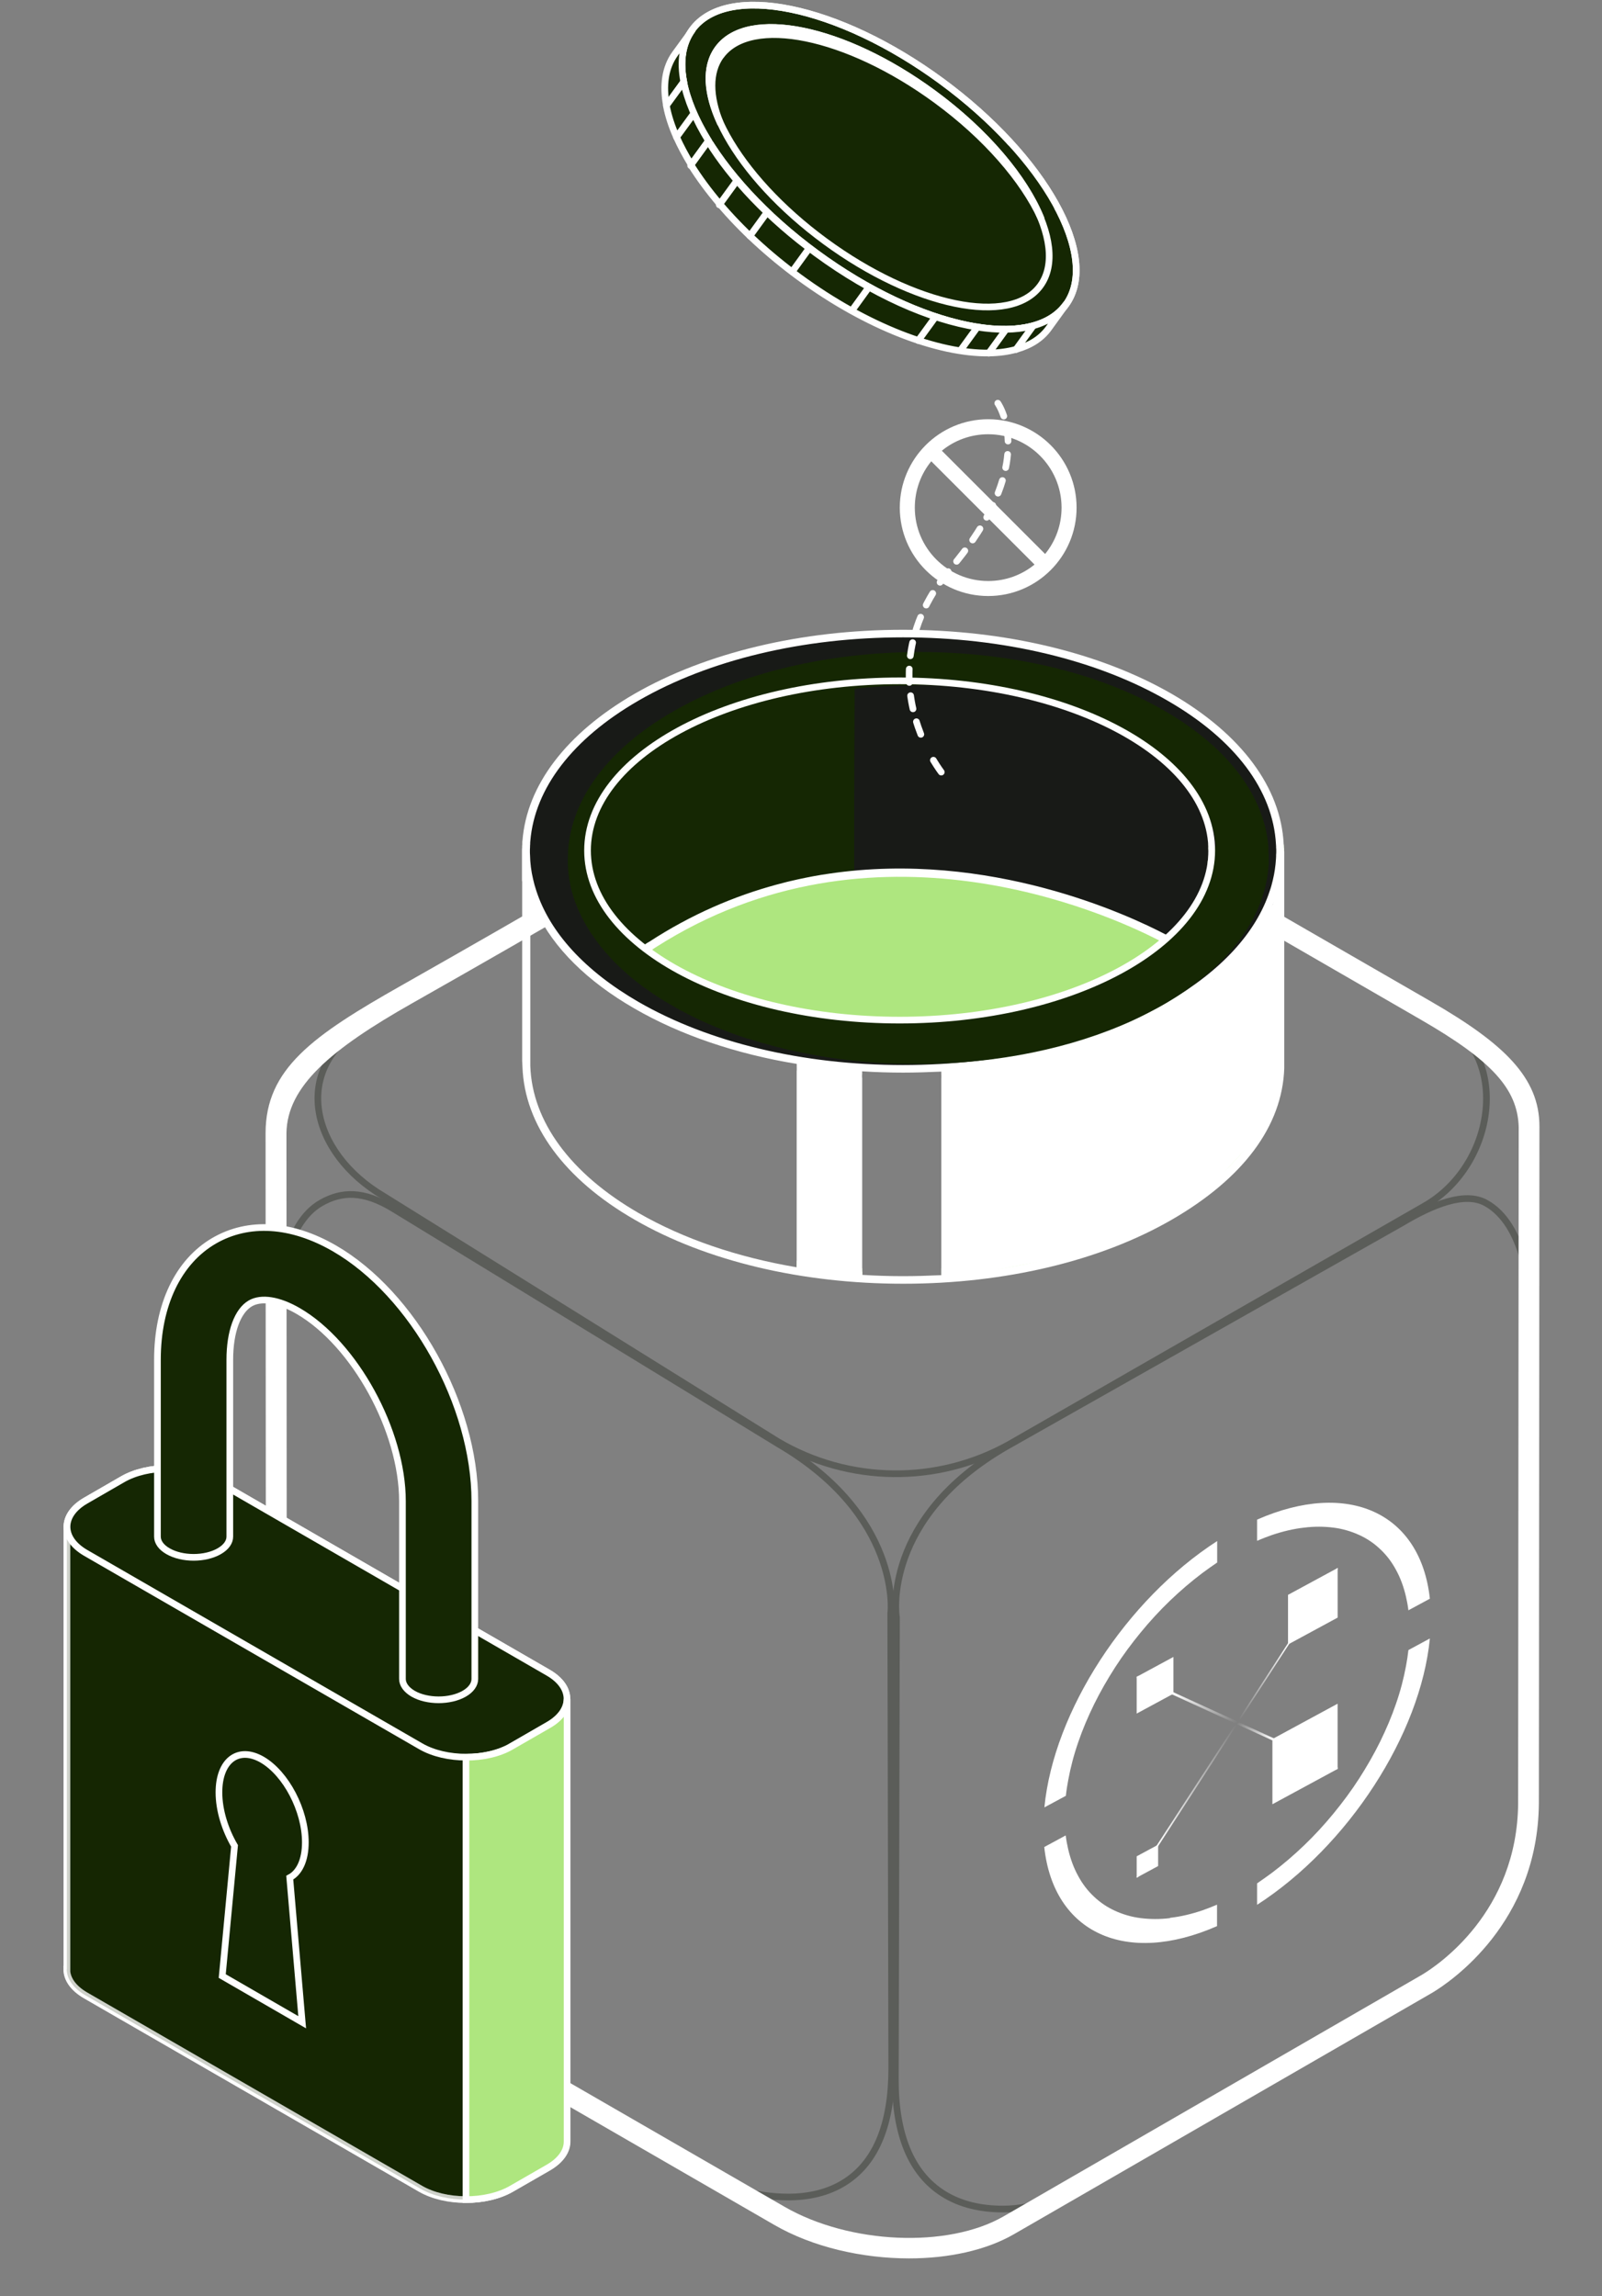 <svg xmlns="http://www.w3.org/2000/svg" width="120" height="172" viewBox="0 0 120 172" fill="none">
    <rect x="0" y="0" width="120" height="172" fill="#808080" stroke="none"/>
    <path
        d="M62.107 49.691V67.124L87.757 71.431C87.757 71.431 91.947 71.827 92.043 64.766C92.14 57.706 81.843 45.534 62.107 49.691Z"
        fill="#181A17" />
    <path
        d="M92.59 67.392L108.093 76.284C113.258 79.392 111.897 87.438 106.636 90.374L75.586 108.192C70.186 111.202 63.597 111.117 58.272 107.988L28.733 89.602C23.226 86.356 21.779 80.024 27.297 76.799L42.501 67.927"
        stroke="#5B5D59" stroke-width="0.5" stroke-miterlimit="10" />
    <path
        d="M75.113 165.471C73.57 165.471 71.984 165.171 70.613 164.292C68.256 162.782 67.056 159.9 67.067 155.721L67.152 121.157C67.109 120.975 66.081 113.7 75.424 108.332L105 91.607C107.314 90.225 109.72 89.239 111.295 90.107C114.209 91.703 114.616 96.642 114.67 98.121V135.396C114.595 144.3 107.903 148.147 106.607 148.929L80.892 163.929C79.767 164.379 77.674 165.471 75.113 165.471Z"
        stroke="#5B5D59" stroke-width="0.5" stroke-miterlimit="10" />
    <path
        d="M59.03 164.571C60.52 164.571 62.052 164.271 63.37 163.403C65.652 161.903 66.798 159.053 66.798 154.917L66.723 120.835C66.766 120.653 67.413 113.529 58.392 108.214L29.463 90.536C27.235 89.175 25.602 89.228 24.07 90.096C21.262 91.681 20.866 96.567 20.812 98.024V134.785C20.877 143.603 27.123 147.91 28.377 148.682L53.052 163.392L53.105 163.296C54.198 163.746 56.555 164.571 59.03 164.571Z"
        stroke="#5B5D59" stroke-width="0.5" stroke-miterlimit="10" />
    <path
        d="M60.007 58.328L48.168 65.163C48.168 65.163 41.975 68.86 30.875 75.149C24.8 78.588 21.5 81.374 21.457 84.888L21.489 135.867C22.014 144.17 28.764 147.974 28.828 148.017L58.764 165.299C63.628 168.106 71 168.428 75.178 166.017L106.518 147.92C107.696 147.213 113.653 143.238 113.718 135.074L113.76 84.417C113.675 81.535 111.682 79.413 106.432 76.381L90.778 67.338L91.539 65.988L107.214 75.031C112.689 78.192 115.314 80.742 115.314 84.374L115.271 135.074C115.196 144.074 108.618 148.467 107.3 149.26L75.95 167.356C73.85 168.567 71.043 169.167 68.096 169.167C64.571 169.167 60.864 168.32 57.982 166.649L28.057 149.367C27.768 149.206 20.514 145.145 19.925 135.92L19.893 84.888C19.893 80.067 23.418 77.581 30.082 73.81C41.182 67.52 47.31 63.867 47.364 63.835L59.214 56.999L59.985 58.338L60.007 58.328Z"
        fill="white" />
    <path
        d="M96.178 63.76V63.738C96.178 63.653 96.178 63.578 96.167 63.492H95.342H94.999H92.095L91.613 63.481H91.303L90.499 63.471C90.52 63.556 90.52 63.642 90.52 63.728V63.77C90.52 63.856 90.52 63.931 90.52 64.017C90.52 64.103 90.51 64.199 90.499 64.285C90.51 64.36 90.499 64.445 90.478 64.52H90.97L91.838 64.531H92.074L95.01 64.574H95.353V80.067C95.224 84.042 92.46 87.695 87.36 90.642C82.774 93.288 76.881 94.906 70.517 95.27V95.517C69.574 95.56 68.62 95.592 67.656 95.592C66.628 95.592 65.599 95.56 64.592 95.496V95.26C62.92 95.153 61.281 94.971 59.685 94.692V94.928C55.249 94.178 51.188 92.796 47.824 90.856C42.745 87.921 39.863 84.01 39.724 79.853V68.399C39.767 68.56 39.853 68.721 39.949 68.881V67.778L39.938 64.306H40.913L43.206 64.328H44.203L44.803 64.338L51.081 64.381L51.231 64.317C54.756 62.838 58.785 61.874 63.06 61.467V60.91L63.07 60.406C58.688 60.803 54.542 61.778 50.867 63.288L44.803 63.256H40.956L40.206 63.245H39.96L39.135 63.235C39.124 63.321 39.124 63.395 39.124 63.481H39.113V79.467L39.135 79.906C39.285 84.256 42.263 88.328 47.535 91.36C52.892 94.456 60.038 96.16 67.656 96.16C75.274 96.16 82.42 94.456 87.778 91.36C93.135 88.263 96.049 84.353 96.199 80.024V63.77L96.178 63.76Z"
        fill="white" />
    <path
        d="M95.578 64.328H95.331L95.01 64.317L92.085 64.285H91.292L90.488 64.274C90.499 64.349 90.488 64.435 90.467 64.51C90.467 64.596 90.456 64.671 90.435 64.757H91.549L92.042 64.767L94.978 64.799H95.106V68.292C95.192 68.121 95.267 67.96 95.342 67.789C95.428 67.564 95.513 67.349 95.588 67.124V64.328H95.578ZM51.07 64.114L44.781 64.082H43.42L43.185 64.071H40.892L39.692 64.06V67.135C39.767 67.349 39.842 67.553 39.928 67.767C40.003 67.949 40.088 68.121 40.174 68.303V64.542H43.217L43.453 64.553H43.71H44.813L51.167 64.585L51.317 64.521C54.853 63.032 58.881 62.089 63.049 61.692V61.199C58.731 61.607 54.681 62.582 51.124 64.082L51.07 64.103V64.114ZM44.792 64.328C44.781 64.242 44.77 64.167 44.781 64.082H43.42L43.185 64.071H40.892L40.185 64.06C40.185 64.135 40.185 64.221 40.195 64.296C40.195 64.382 40.206 64.457 40.206 64.542H43.217L43.453 64.553H43.71H44.813C44.803 64.478 44.792 64.392 44.792 64.317V64.328ZM44.792 64.328C44.781 64.242 44.77 64.167 44.781 64.082H43.42L43.185 64.071H40.892L40.185 64.06C40.185 64.135 40.185 64.221 40.195 64.296C40.195 64.382 40.206 64.457 40.206 64.542H43.217L43.453 64.553H43.71H44.813C44.803 64.478 44.792 64.392 44.792 64.317V64.328ZM44.792 64.328C44.781 64.242 44.77 64.167 44.781 64.082H43.42L43.185 64.071H40.892L40.185 64.06C40.185 64.135 40.185 64.221 40.195 64.296C40.195 64.382 40.206 64.457 40.206 64.542H43.217L43.453 64.553H43.71H44.813C44.803 64.478 44.792 64.392 44.792 64.317V64.328ZM96.167 63.492C96.167 63.417 96.167 63.332 96.156 63.257H95.331L94.988 63.246H92.085L90.735 63.235H90.488C90.51 63.31 90.51 63.385 90.499 63.46C90.52 63.546 90.52 63.632 90.52 63.717H92.106L95.01 63.739H96.178C96.178 63.653 96.178 63.578 96.167 63.492ZM44.813 63.01H43.967L43.217 62.999H40.978L39.435 62.989H39.135C39.124 63.064 39.124 63.139 39.124 63.224C39.113 63.31 39.113 63.385 39.113 63.471H40.924L43.185 63.492H44.77L50.856 63.524H50.953L51.049 63.482C54.628 61.992 58.72 61.028 63.06 60.632V60.149C58.742 60.546 54.542 61.51 50.856 63.042L44.813 63.01ZM44.781 64.082H43.42L43.185 64.071H40.892L40.185 64.06C40.185 64.135 40.185 64.221 40.195 64.296C40.195 64.382 40.206 64.457 40.206 64.542H43.217L43.453 64.553H43.71H44.813C44.803 64.478 44.792 64.392 44.792 64.317C44.781 64.232 44.77 64.157 44.781 64.071V64.082ZM44.792 64.328C44.781 64.242 44.77 64.167 44.781 64.082H43.42L43.185 64.071H40.892L40.185 64.06C40.185 64.135 40.185 64.221 40.195 64.296C40.195 64.382 40.206 64.457 40.206 64.542H43.217L43.453 64.553H43.71H44.813C44.803 64.478 44.792 64.392 44.792 64.317V64.328ZM44.792 64.328C44.781 64.242 44.77 64.167 44.781 64.082H43.42L43.185 64.071H40.892L40.185 64.06C40.185 64.135 40.185 64.221 40.195 64.296C40.195 64.382 40.206 64.457 40.206 64.542H43.217L43.453 64.553H43.71H44.813C44.803 64.478 44.792 64.392 44.792 64.317V64.328ZM44.792 64.328C44.781 64.242 44.77 64.167 44.781 64.082H43.42L43.185 64.071H40.892L40.185 64.06C40.185 64.135 40.185 64.221 40.195 64.296C40.195 64.382 40.206 64.457 40.206 64.542H43.217L43.453 64.553H43.71H44.813C44.803 64.478 44.792 64.392 44.792 64.317V64.328ZM95.578 64.328H95.331L95.01 64.317L92.085 64.285H91.292L90.488 64.274C90.499 64.349 90.488 64.435 90.467 64.51C90.467 64.596 90.456 64.671 90.435 64.757H91.549L92.042 64.767L94.978 64.799H95.106V68.292C95.192 68.121 95.267 67.96 95.342 67.789C95.428 67.564 95.513 67.349 95.588 67.124V64.328H95.578ZM51.07 64.114L44.781 64.082H43.42L43.185 64.071H40.892L39.692 64.06V67.135C39.767 67.349 39.842 67.553 39.928 67.767C40.003 67.949 40.088 68.121 40.174 68.303V64.542H43.217L43.453 64.553H43.71H44.813L51.167 64.585L51.317 64.521C54.853 63.032 58.881 62.089 63.049 61.692V61.199C58.731 61.607 54.681 62.582 51.124 64.082L51.07 64.103V64.114ZM95.578 64.328H95.331L95.01 64.317L92.085 64.285H91.292L90.488 64.274C90.499 64.349 90.488 64.435 90.467 64.51C90.467 64.596 90.456 64.671 90.435 64.757H91.549L92.042 64.767L94.978 64.799H95.106V68.292C95.192 68.121 95.267 67.96 95.342 67.789C95.428 67.564 95.513 67.349 95.588 67.124V64.328H95.578ZM51.07 64.114L44.781 64.082H43.42L43.185 64.071H40.892L39.692 64.06V67.135C39.767 67.349 39.842 67.553 39.928 67.767C40.003 67.949 40.088 68.121 40.174 68.303V64.542H43.217L43.453 64.553H43.71H44.813L51.167 64.585L51.317 64.521C54.853 63.032 58.881 62.089 63.049 61.692V61.199C58.731 61.607 54.681 62.582 51.124 64.082L51.07 64.103V64.114ZM59.674 94.435V94.917C61.27 95.196 62.91 95.389 64.581 95.485V95.003C62.92 94.896 61.281 94.703 59.674 94.435ZM95.588 79.489V64.328H95.331L95.01 64.317L92.085 64.285H91.292L90.488 64.274C90.499 64.349 90.488 64.435 90.467 64.51C90.467 64.596 90.456 64.671 90.435 64.757H91.549L92.042 64.767L94.978 64.799H95.106V80.046C94.978 83.935 92.256 87.524 87.231 90.428C82.56 93.128 76.613 94.649 70.506 95.014V95.507C72.317 95.399 74.095 95.185 75.81 94.885C80.17 94.124 84.156 92.753 87.467 90.846C89.299 89.796 90.842 88.639 92.063 87.407L92.92 86.474C94.613 84.492 95.524 82.317 95.599 80.035V79.489H95.588ZM59.674 94.435V94.917C61.27 95.196 62.91 95.389 64.581 95.485V95.003C62.92 94.896 61.281 94.703 59.674 94.435ZM95.588 79.489V64.328H95.331L95.01 64.317L92.085 64.285H91.292L90.488 64.274C90.499 64.349 90.488 64.435 90.467 64.51C90.467 64.596 90.456 64.671 90.435 64.757H91.549L92.042 64.767L94.978 64.799H95.106V80.046C94.978 83.935 92.256 87.524 87.231 90.428C82.56 93.128 76.613 94.649 70.506 95.014V95.507C72.317 95.399 74.095 95.185 75.81 94.885C80.17 94.124 84.156 92.753 87.467 90.846C89.299 89.796 90.842 88.639 92.063 87.407L92.92 86.474C94.613 84.492 95.524 82.317 95.599 80.035V79.489H95.588ZM59.674 94.435V94.917C61.27 95.196 62.91 95.389 64.581 95.485V95.003C62.92 94.896 61.281 94.703 59.674 94.435ZM95.588 79.489V64.328H95.331L95.01 64.317L92.085 64.285H91.292L90.488 64.274C90.499 64.349 90.488 64.435 90.467 64.51C90.467 64.596 90.456 64.671 90.435 64.757H91.549L92.042 64.767L94.978 64.799H95.106V80.046C94.978 83.935 92.256 87.524 87.231 90.428C82.56 93.128 76.613 94.649 70.506 95.014V95.507C72.317 95.399 74.095 95.185 75.81 94.885C80.17 94.124 84.156 92.753 87.467 90.846C89.299 89.796 90.842 88.639 92.063 87.407L92.92 86.474C94.613 84.492 95.524 82.317 95.599 80.035V79.489H95.588Z"
        fill="#DFFFC4" />
    <path
        d="M95.878 63.492C95.878 63.417 95.878 63.331 95.878 63.256C95.675 59.26 92.921 55.285 87.628 52.231C76.593 45.856 58.711 45.856 47.685 52.231C42.511 55.221 39.768 59.078 39.446 62.989C39.435 63.064 39.435 63.149 39.435 63.224C39.425 63.31 39.425 63.385 39.425 63.471C39.414 63.567 39.414 63.664 39.414 63.76C39.414 64.542 39.511 65.324 39.703 66.096C39.768 66.364 39.853 66.631 39.939 66.899C40.014 67.124 40.1 67.339 40.185 67.553C41.353 70.392 43.85 73.082 47.685 75.289C51.146 77.292 55.293 78.664 59.685 79.403C61.228 79.671 62.793 79.853 64.378 79.949H64.453C66.468 80.099 68.503 80.099 70.518 79.981H70.614L72.221 79.842L72.446 79.821H72.628C73.4 79.735 74.171 79.639 74.932 79.51H74.975C76.732 79.242 78.446 78.867 80.107 78.396H80.139L80.193 78.374C81.125 78.106 82.046 77.806 82.936 77.474H82.957C84.618 76.853 86.182 76.124 87.628 75.289C88.282 74.914 88.903 74.517 89.482 74.099H89.514C90.425 73.446 91.239 72.771 91.957 72.074L91.989 72.042C93.018 71.046 93.843 69.985 94.453 68.903H94.464C94.721 68.464 94.936 68.024 95.118 67.585C95.203 67.381 95.278 67.167 95.353 66.953C95.45 66.685 95.535 66.406 95.6 66.128C95.782 65.431 95.878 64.735 95.889 64.028C95.9 63.931 95.91 63.835 95.9 63.739C95.9 63.653 95.9 63.578 95.889 63.492H95.878ZM67.646 50.999C73.903 50.999 79.785 52.339 84.221 54.781C88.368 57.064 90.746 60.042 90.971 63.235H90.489C90.51 63.31 90.51 63.385 90.5 63.46C90.521 63.546 90.521 63.631 90.521 63.717V63.76C90.521 63.846 90.521 63.921 90.521 64.006C90.521 64.092 90.51 64.189 90.5 64.274C90.51 64.349 90.5 64.435 90.478 64.51C90.478 64.596 90.468 64.671 90.446 64.756C90.168 66.621 89.096 68.41 87.318 69.996C84.596 68.571 74.15 63.664 62.118 65.442L63.05 65.271V61.703L63.06 61.21V60.899L63.071 60.149L63.103 51.739V51.246C64.582 51.085 66.114 50.999 67.657 50.999H67.646Z"
        fill="#181A17" />
    <path
        d="M96.168 63.492C96.168 63.417 96.168 63.331 96.157 63.256C95.954 58.992 92.986 54.995 87.768 51.974C85.089 50.431 81.961 49.231 78.553 48.417C75.146 47.602 71.461 47.174 67.646 47.174C60.029 47.174 52.882 48.888 47.525 51.974C42.414 54.931 39.457 58.82 39.136 62.977C39.125 63.063 39.125 63.138 39.125 63.224C39.114 63.309 39.114 63.385 39.114 63.47H39.103V65.956C39.178 66.32 39.275 66.684 39.393 67.038C39.478 67.317 39.586 67.585 39.693 67.852H39.703C39.768 68.034 39.843 68.184 39.939 68.356C40.004 68.527 40.089 68.688 40.186 68.849V68.302C41.493 71.024 43.989 73.51 47.525 75.545C50.953 77.527 55.121 78.942 59.675 79.692V79.949C61.261 80.217 62.911 80.399 64.582 80.495V80.249C65.589 80.313 66.618 80.345 67.646 80.345C68.611 80.345 69.564 80.313 70.507 80.27V80.517C77.086 80.142 83.171 78.481 87.886 75.76C91.271 73.799 93.725 71.431 95.107 68.838C95.193 68.688 95.278 68.527 95.343 68.367C95.439 68.195 95.514 68.013 95.589 67.842V67.124C95.707 66.802 95.803 66.481 95.879 66.149C95.975 65.784 96.05 65.409 96.093 65.034V64.981C96.136 64.724 96.157 64.445 96.157 64.188C96.178 64.049 96.178 63.899 96.178 63.76V63.738C96.178 63.652 96.178 63.577 96.168 63.492ZM87.35 74.827C82.089 77.87 75.093 79.542 67.636 79.542C63.114 79.542 58.754 78.92 54.853 77.752C54.832 77.752 54.821 77.752 54.8 77.752C52.303 77.002 49.989 76.017 47.932 74.838C43.646 72.363 40.957 69.224 40.175 65.849C40.046 65.345 39.971 64.831 39.95 64.306C39.939 64.231 39.939 64.156 39.939 64.07C39.928 63.974 39.928 63.867 39.928 63.77C39.928 63.674 39.928 63.577 39.939 63.481C39.939 63.395 39.939 63.309 39.95 63.234C39.95 63.149 39.95 63.074 39.961 62.999C40.293 59.12 43.1 55.499 47.932 52.702C53.193 49.67 60.2 47.999 67.646 47.999C75.093 47.999 82.089 49.67 87.35 52.702C92.3 55.552 95.118 59.292 95.332 63.256C95.332 63.331 95.332 63.406 95.332 63.492C95.343 63.577 95.343 63.663 95.343 63.749V63.77C95.343 63.867 95.343 63.952 95.332 64.038C95.332 64.135 95.332 64.231 95.332 64.327C95.332 64.413 95.321 64.488 95.321 64.574C95.278 65.002 95.214 65.431 95.107 65.849C94.539 68.292 92.996 70.606 90.543 72.62C90.414 72.738 90.275 72.856 90.136 72.952C90.093 72.995 90.061 73.027 90.018 73.049C89.214 73.681 88.325 74.27 87.35 74.838V74.827Z"
        fill="white" />
    <path
        d="M95.589 63.492C95.589 63.417 95.589 63.331 95.579 63.257C95.364 59.196 92.504 55.392 87.468 52.489C82.175 49.424 75.136 47.742 67.646 47.742C60.157 47.742 53.107 49.424 47.814 52.489C42.896 55.328 40.057 59.035 39.725 62.989C39.714 63.064 39.714 63.149 39.714 63.224C39.703 63.31 39.703 63.385 39.703 63.471C39.693 63.567 39.693 63.664 39.693 63.76C39.693 63.856 39.693 63.964 39.703 64.06C39.714 64.66 39.789 65.249 39.928 65.839C39.993 66.139 40.078 66.439 40.175 66.728C41.193 69.856 43.818 72.728 47.814 75.042C53.107 78.096 60.146 79.778 67.636 79.778C75.125 79.778 82.175 78.096 87.468 75.042C91.454 72.739 94.089 69.867 95.107 66.749C95.204 66.481 95.278 66.203 95.343 65.924C95.471 65.399 95.546 64.864 95.579 64.328C95.589 64.221 95.589 64.124 95.589 64.028C95.6 63.942 95.6 63.846 95.6 63.76V63.739C95.6 63.653 95.6 63.578 95.589 63.492ZM95.118 63.76C95.118 63.846 95.118 63.942 95.107 64.028C95.107 64.124 95.107 64.221 95.096 64.317C95.096 64.403 95.086 64.478 95.086 64.564C95.075 64.639 95.064 64.724 95.053 64.799C94.968 65.485 94.807 66.171 94.571 66.846C93.521 69.749 91.004 72.439 87.232 74.624C81.832 77.742 74.728 79.296 67.636 79.296C60.543 79.296 53.45 77.742 48.061 74.624C47.632 74.378 47.236 74.132 46.85 73.885C46.807 73.864 46.764 73.832 46.721 73.799C42.789 71.185 40.507 67.949 40.207 64.542C40.207 64.457 40.196 64.382 40.196 64.296C40.186 64.221 40.186 64.135 40.186 64.06C40.175 63.964 40.175 63.856 40.175 63.76C40.175 63.664 40.175 63.567 40.186 63.471C40.186 63.396 40.186 63.31 40.196 63.235C40.196 63.149 40.196 63.074 40.207 62.989C40.539 59.217 43.293 55.66 48.061 52.907C53.461 49.789 60.553 48.224 67.646 48.224C74.739 48.224 81.832 49.789 87.232 52.907C92.096 55.714 94.871 59.378 95.096 63.246C95.107 63.321 95.107 63.407 95.107 63.481C95.118 63.567 95.118 63.653 95.118 63.739V63.76ZM95.053 64.799C94.968 65.485 94.807 66.171 94.571 66.846C93.521 69.749 91.004 72.439 87.232 74.624C81.832 77.742 74.728 79.296 67.636 79.296C60.543 79.296 53.45 77.742 48.061 74.624C47.632 74.378 47.236 74.132 46.85 73.885C46.807 73.864 46.764 73.832 46.721 73.799C42.789 71.185 40.507 67.949 40.207 64.542H40.175V66.728C41.193 69.856 43.818 72.728 47.814 75.042C53.107 78.096 60.146 79.778 67.636 79.778C75.125 79.778 82.175 78.096 87.468 75.042C91.454 72.739 94.089 69.867 95.107 66.749V64.799H95.053ZM95.053 64.799C94.968 65.485 94.807 66.171 94.571 66.846C93.521 69.749 91.004 72.439 87.232 74.624C81.832 77.742 74.728 79.296 67.636 79.296C60.543 79.296 53.45 77.742 48.061 74.624C47.632 74.378 47.236 74.132 46.85 73.885C46.807 73.864 46.764 73.832 46.721 73.799C42.789 71.185 40.507 67.949 40.207 64.542C40.207 64.457 40.196 64.382 40.196 64.296C40.186 64.221 40.186 64.135 40.186 64.06C40.175 63.964 40.175 63.856 40.175 63.76C40.175 63.664 40.175 63.567 40.186 63.471H39.703C39.693 63.567 39.693 63.664 39.693 63.76C39.693 63.856 39.693 63.964 39.703 64.06C39.714 64.66 39.789 65.249 39.928 65.839C39.993 66.139 40.078 66.439 40.175 66.728C41.193 69.856 43.818 72.728 47.814 75.042C53.107 78.096 60.146 79.778 67.636 79.778C75.125 79.778 82.175 78.096 87.468 75.042C91.454 72.739 94.089 69.867 95.107 66.749V64.799H95.053ZM95.053 64.799C94.968 65.485 94.807 66.171 94.571 66.846C93.521 69.749 91.004 72.439 87.232 74.624C81.832 77.742 74.728 79.296 67.636 79.296C60.543 79.296 53.45 77.742 48.061 74.624C47.632 74.378 47.236 74.132 46.85 73.885C46.807 73.864 46.764 73.832 46.721 73.799C42.789 71.185 40.507 67.949 40.207 64.542H40.175V66.728C41.193 69.856 43.818 72.728 47.814 75.042C53.107 78.096 60.146 79.778 67.636 79.778C75.125 79.778 82.175 78.096 87.468 75.042C91.454 72.739 94.089 69.867 95.107 66.749V64.799H95.053ZM95.053 64.799C94.968 65.485 94.807 66.171 94.571 66.846C93.521 69.749 91.004 72.439 87.232 74.624C81.832 77.742 74.728 79.296 67.636 79.296C60.543 79.296 53.45 77.742 48.061 74.624C47.632 74.378 47.236 74.132 46.85 73.885C46.807 73.864 46.764 73.832 46.721 73.799C42.789 71.185 40.507 67.949 40.207 64.542H40.175V66.728C41.193 69.856 43.818 72.728 47.814 75.042C53.107 78.096 60.146 79.778 67.636 79.778C75.125 79.778 82.175 78.096 87.468 75.042C91.454 72.739 94.089 69.867 95.107 66.749V64.799H95.053ZM59.675 79.692V80.185C61.282 80.453 62.932 80.635 64.582 80.731V80.249C62.911 80.153 61.271 79.96 59.675 79.692ZM95.343 67.789C95.268 67.96 95.193 68.121 95.107 68.292C93.8 71.014 91.303 73.51 87.768 75.546C83.086 78.257 77.032 79.896 70.507 80.271V80.742C76.893 80.378 83.118 78.792 88.004 75.964C91.282 74.067 93.693 71.796 95.107 69.299C95.204 69.16 95.278 69.021 95.343 68.882C95.439 68.721 95.525 68.549 95.589 68.378V67.124C95.514 67.349 95.428 67.564 95.343 67.789ZM95.053 64.799C94.968 65.485 94.807 66.171 94.571 66.846C93.521 69.749 91.004 72.439 87.232 74.624C81.832 77.742 74.728 79.296 67.636 79.296C60.543 79.296 53.45 77.742 48.061 74.624C47.632 74.378 47.236 74.132 46.85 73.885C46.807 73.864 46.764 73.832 46.721 73.799C42.789 71.185 40.507 67.949 40.207 64.542H40.175V66.728C41.193 69.856 43.818 72.728 47.814 75.042C53.107 78.096 60.146 79.778 67.636 79.778C75.125 79.778 82.175 78.096 87.468 75.042C91.454 72.739 94.089 69.867 95.107 66.749V64.799H95.053ZM95.053 64.799C94.968 65.485 94.807 66.171 94.571 66.846C93.521 69.749 91.004 72.439 87.232 74.624C81.832 77.742 74.728 79.296 67.636 79.296C60.543 79.296 53.45 77.742 48.061 74.624C47.632 74.378 47.236 74.132 46.85 73.885C46.807 73.864 46.764 73.832 46.721 73.799C42.789 71.185 40.507 67.949 40.207 64.542C40.207 64.457 40.196 64.382 40.196 64.296C40.186 64.221 40.186 64.135 40.186 64.06C40.175 63.964 40.175 63.856 40.175 63.76C40.175 63.664 40.175 63.567 40.186 63.471H39.703C39.693 63.567 39.693 63.664 39.693 63.76C39.693 63.856 39.693 63.964 39.703 64.06C39.714 64.66 39.789 65.249 39.928 65.839C39.993 66.139 40.078 66.439 40.175 66.728C41.193 69.856 43.818 72.728 47.814 75.042C53.107 78.096 60.146 79.778 67.636 79.778C75.125 79.778 82.175 78.096 87.468 75.042C91.454 72.739 94.089 69.867 95.107 66.749V64.799H95.053ZM95.053 64.799C94.968 65.485 94.807 66.171 94.571 66.846C93.521 69.749 91.004 72.439 87.232 74.624C81.832 77.742 74.728 79.296 67.636 79.296C60.543 79.296 53.45 77.742 48.061 74.624C47.632 74.378 47.236 74.132 46.85 73.885C46.807 73.864 46.764 73.832 46.721 73.799C42.789 71.185 40.507 67.949 40.207 64.542H40.175V66.728C41.193 69.856 43.818 72.728 47.814 75.042C53.107 78.096 60.146 79.778 67.636 79.778C75.125 79.778 82.175 78.096 87.468 75.042C91.454 72.739 94.089 69.867 95.107 66.749V64.799H95.053ZM39.103 63.471V63.76C39.103 63.664 39.103 63.567 39.114 63.471H39.103ZM95.589 63.492C95.589 63.417 95.589 63.331 95.579 63.257C95.364 59.196 92.504 55.392 87.468 52.489C82.175 49.424 75.136 47.742 67.646 47.742C60.157 47.742 53.107 49.424 47.814 52.489C42.896 55.328 40.057 59.035 39.725 62.989C39.714 63.064 39.714 63.149 39.714 63.224C39.703 63.31 39.703 63.385 39.703 63.471C39.693 63.567 39.693 63.664 39.693 63.76C39.693 63.856 39.693 63.964 39.703 64.06C39.714 64.66 39.789 65.249 39.928 65.839C39.993 66.139 40.078 66.439 40.175 66.728C41.193 69.856 43.818 72.728 47.814 75.042C53.107 78.096 60.146 79.778 67.636 79.778C75.125 79.778 82.175 78.096 87.468 75.042C91.454 72.739 94.089 69.867 95.107 66.749C95.204 66.481 95.278 66.203 95.343 65.924C95.471 65.399 95.546 64.864 95.579 64.328C95.589 64.221 95.589 64.124 95.589 64.028C95.6 63.942 95.6 63.846 95.6 63.76V63.739C95.6 63.653 95.6 63.578 95.589 63.492ZM95.118 63.76C95.118 63.846 95.118 63.942 95.107 64.028C95.107 64.124 95.107 64.221 95.096 64.317C95.096 64.403 95.086 64.478 95.086 64.564C95.075 64.639 95.064 64.724 95.053 64.799C94.968 65.485 94.807 66.171 94.571 66.846C93.521 69.749 91.004 72.439 87.232 74.624C81.832 77.742 74.728 79.296 67.636 79.296C60.543 79.296 53.45 77.742 48.061 74.624C47.632 74.378 47.236 74.132 46.85 73.885C46.807 73.864 46.764 73.832 46.721 73.799C42.789 71.185 40.507 67.949 40.207 64.542C40.207 64.457 40.196 64.382 40.196 64.296C40.186 64.221 40.186 64.135 40.186 64.06C40.175 63.964 40.175 63.856 40.175 63.76C40.175 63.664 40.175 63.567 40.186 63.471C40.186 63.396 40.186 63.31 40.196 63.235C40.196 63.149 40.196 63.074 40.207 62.989C40.539 59.217 43.293 55.66 48.061 52.907C53.461 49.789 60.553 48.224 67.646 48.224C74.739 48.224 81.832 49.789 87.232 52.907C92.096 55.714 94.871 59.378 95.096 63.246C95.107 63.321 95.107 63.407 95.107 63.481C95.118 63.567 95.118 63.653 95.118 63.739V63.76ZM95.589 63.492C95.589 63.417 95.589 63.331 95.579 63.257C95.364 59.196 92.504 55.392 87.468 52.489C82.175 49.424 75.136 47.742 67.646 47.742C60.157 47.742 53.107 49.424 47.814 52.489C42.896 55.328 40.057 59.035 39.725 62.989C39.714 63.064 39.714 63.149 39.714 63.224C39.703 63.31 39.703 63.385 39.703 63.471C39.693 63.567 39.693 63.664 39.693 63.76C39.693 63.856 39.693 63.964 39.703 64.06C39.714 64.66 39.789 65.249 39.928 65.839C39.993 66.139 40.078 66.439 40.175 66.728C41.193 69.856 43.818 72.728 47.814 75.042C53.107 78.096 60.146 79.778 67.636 79.778C75.125 79.778 82.175 78.096 87.468 75.042C91.454 72.739 94.089 69.867 95.107 66.749C95.204 66.481 95.278 66.203 95.343 65.924C95.471 65.399 95.546 64.864 95.579 64.328C95.589 64.221 95.589 64.124 95.589 64.028C95.6 63.942 95.6 63.846 95.6 63.76V63.739C95.6 63.653 95.6 63.578 95.589 63.492ZM95.118 63.76C95.118 63.846 95.118 63.942 95.107 64.028C95.107 64.124 95.107 64.221 95.096 64.317C95.096 64.403 95.086 64.478 95.086 64.564C95.075 64.639 95.064 64.724 95.053 64.799C94.968 65.485 94.807 66.171 94.571 66.846C93.521 69.749 91.004 72.439 87.232 74.624C81.832 77.742 74.728 79.296 67.636 79.296C60.543 79.296 53.45 77.742 48.061 74.624C47.632 74.378 47.236 74.132 46.85 73.885C46.807 73.864 46.764 73.832 46.721 73.799C42.789 71.185 40.507 67.949 40.207 64.542C40.207 64.457 40.196 64.382 40.196 64.296C40.186 64.221 40.186 64.135 40.186 64.06C40.175 63.964 40.175 63.856 40.175 63.76C40.175 63.664 40.175 63.567 40.186 63.471C40.186 63.396 40.186 63.31 40.196 63.235C40.196 63.149 40.196 63.074 40.207 62.989C40.539 59.217 43.293 55.66 48.061 52.907C53.461 49.789 60.553 48.224 67.646 48.224C74.739 48.224 81.832 49.789 87.232 52.907C92.096 55.714 94.871 59.378 95.096 63.246C95.107 63.321 95.107 63.407 95.107 63.481C95.118 63.567 95.118 63.653 95.118 63.739V63.76ZM95.589 63.492C95.589 63.417 95.589 63.331 95.579 63.257C95.364 59.196 92.504 55.392 87.468 52.489C82.175 49.424 75.136 47.742 67.646 47.742C60.157 47.742 53.107 49.424 47.814 52.489C42.896 55.328 40.057 59.035 39.725 62.989C39.714 63.064 39.714 63.149 39.714 63.224C39.703 63.31 39.703 63.385 39.703 63.471C39.693 63.567 39.693 63.664 39.693 63.76C39.693 63.856 39.693 63.964 39.703 64.06C39.714 64.66 39.789 65.249 39.928 65.839C39.993 66.139 40.078 66.439 40.175 66.728C41.193 69.856 43.818 72.728 47.814 75.042C53.107 78.096 60.146 79.778 67.636 79.778C75.125 79.778 82.175 78.096 87.468 75.042C91.454 72.739 94.089 69.867 95.107 66.749C95.204 66.481 95.278 66.203 95.343 65.924C95.471 65.399 95.546 64.864 95.579 64.328C95.589 64.221 95.589 64.124 95.589 64.028C95.6 63.942 95.6 63.846 95.6 63.76V63.739C95.6 63.653 95.6 63.578 95.589 63.492ZM95.118 63.76C95.118 63.846 95.118 63.942 95.107 64.028C95.107 64.124 95.107 64.221 95.096 64.317C95.096 64.403 95.086 64.478 95.086 64.564C95.075 64.639 95.064 64.724 95.053 64.799C94.968 65.485 94.807 66.171 94.571 66.846C93.521 69.749 91.004 72.439 87.232 74.624C81.832 77.742 74.728 79.296 67.636 79.296C60.543 79.296 53.45 77.742 48.061 74.624C47.632 74.378 47.236 74.132 46.85 73.885C46.807 73.864 46.764 73.832 46.721 73.799C42.789 71.185 40.507 67.949 40.207 64.542C40.207 64.457 40.196 64.382 40.196 64.296C40.186 64.221 40.186 64.135 40.186 64.06C40.175 63.964 40.175 63.856 40.175 63.76C40.175 63.664 40.175 63.567 40.186 63.471C40.186 63.396 40.186 63.31 40.196 63.235C40.196 63.149 40.196 63.074 40.207 62.989C40.539 59.217 43.293 55.66 48.061 52.907C53.461 49.789 60.553 48.224 67.646 48.224C74.739 48.224 81.832 49.789 87.232 52.907C92.096 55.714 94.871 59.378 95.096 63.246C95.107 63.321 95.107 63.407 95.107 63.481C95.118 63.567 95.118 63.653 95.118 63.739V63.76ZM95.589 63.492C95.589 63.417 95.589 63.331 95.579 63.257C95.364 59.196 92.504 55.392 87.468 52.489C82.175 49.424 75.136 47.742 67.646 47.742C60.157 47.742 53.107 49.424 47.814 52.489C42.896 55.328 40.057 59.035 39.725 62.989C39.714 63.064 39.714 63.149 39.714 63.224C39.703 63.31 39.703 63.385 39.703 63.471C39.693 63.567 39.693 63.664 39.693 63.76C39.693 63.856 39.693 63.964 39.703 64.06C39.714 64.66 39.789 65.249 39.928 65.839C39.993 66.139 40.078 66.439 40.175 66.728C41.193 69.856 43.818 72.728 47.814 75.042C53.107 78.096 60.146 79.778 67.636 79.778C75.125 79.778 82.175 78.096 87.468 75.042C91.454 72.739 94.089 69.867 95.107 66.749C95.204 66.481 95.278 66.203 95.343 65.924C95.471 65.399 95.546 64.864 95.579 64.328C95.589 64.221 95.589 64.124 95.589 64.028C95.6 63.942 95.6 63.846 95.6 63.76V63.739C95.6 63.653 95.6 63.578 95.589 63.492ZM95.118 63.76C95.118 63.846 95.118 63.942 95.107 64.028C95.107 64.124 95.107 64.221 95.096 64.317C95.096 64.403 95.086 64.478 95.086 64.564C95.075 64.639 95.064 64.724 95.053 64.799C94.968 65.485 94.807 66.171 94.571 66.846C93.521 69.749 91.004 72.439 87.232 74.624C81.832 77.742 74.728 79.296 67.636 79.296C60.543 79.296 53.45 77.742 48.061 74.624C47.632 74.378 47.236 74.132 46.85 73.885C46.807 73.864 46.764 73.832 46.721 73.799C42.789 71.185 40.507 67.949 40.207 64.542C40.207 64.457 40.196 64.382 40.196 64.296C40.186 64.221 40.186 64.135 40.186 64.06C40.175 63.964 40.175 63.856 40.175 63.76C40.175 63.664 40.175 63.567 40.186 63.471C40.186 63.396 40.186 63.31 40.196 63.235C40.196 63.149 40.196 63.074 40.207 62.989C40.539 59.217 43.293 55.66 48.061 52.907C53.461 49.789 60.553 48.224 67.646 48.224C74.739 48.224 81.832 49.789 87.232 52.907C92.096 55.714 94.871 59.378 95.096 63.246C95.107 63.321 95.107 63.407 95.107 63.481C95.118 63.567 95.118 63.653 95.118 63.739V63.76Z"
        fill="#181A17" />
    <path
        d="M95.012 63.921C95.012 63.835 95.012 63.749 95.012 63.664C95.012 63.589 95.012 63.514 95.012 63.428C94.712 59.753 92.162 56.132 87.373 53.325C77.119 47.314 60.512 47.357 50.237 53.4C45.597 56.121 43.058 59.614 42.608 63.182C42.587 63.267 42.576 63.342 42.576 63.428C42.576 63.503 42.555 63.589 42.555 63.664C42.555 63.76 42.533 63.867 42.555 63.964C42.533 64.06 42.533 64.157 42.533 64.253C42.533 64.328 42.533 64.403 42.533 64.489C42.533 64.575 42.533 64.65 42.533 64.735C42.533 64.939 42.555 65.142 42.576 65.335C42.576 65.442 42.597 65.549 42.619 65.657C42.619 65.678 42.619 65.689 42.619 65.71C42.619 65.71 42.619 65.717 42.619 65.732C42.64 65.871 42.662 66.01 42.694 66.139C42.748 66.482 42.844 66.825 42.951 67.167C42.972 67.242 43.005 67.317 43.026 67.392C43.058 67.521 43.112 67.639 43.165 67.767C43.219 67.896 43.262 68.025 43.315 68.142C43.358 68.228 43.39 68.314 43.433 68.389C43.519 68.582 43.605 68.764 43.712 68.946C43.712 68.978 43.733 68.999 43.755 69.032C43.851 69.203 43.937 69.374 44.044 69.535C44.151 69.728 44.269 69.921 44.419 70.103C44.472 70.189 44.537 70.275 44.601 70.36C44.623 70.414 44.665 70.467 44.708 70.51C44.783 70.617 44.858 70.725 44.944 70.832C45.458 71.475 46.037 72.117 46.712 72.707C46.808 72.782 46.883 72.867 46.98 72.953C47.355 73.285 47.74 73.596 48.169 73.907C48.212 73.939 48.255 73.971 48.297 73.992C48.876 74.432 49.519 74.839 50.194 75.235C51.962 76.275 53.922 77.132 56.012 77.807C56.033 77.807 56.044 77.807 56.065 77.807C66.04 81.032 78.844 80.142 87.33 75.15C88.39 74.528 89.344 73.853 90.19 73.146C90.233 73.124 90.265 73.092 90.308 73.049C90.448 72.953 90.576 72.835 90.705 72.717C92.676 70.96 93.994 69.021 94.615 67.017C94.819 66.353 94.958 65.667 95.012 64.992C95.012 64.917 95.033 64.832 95.033 64.757C95.033 64.671 95.033 64.596 95.033 64.51C95.033 64.414 95.033 64.317 95.033 64.221C95.033 64.124 95.033 64.028 95.033 63.932L95.012 63.921ZM68.462 51.321C74.537 51.321 80.237 52.65 84.544 55.06C88.573 57.321 90.876 60.257 91.09 63.417H90.619C90.64 63.492 90.64 63.567 90.619 63.642C90.64 63.728 90.64 63.814 90.64 63.9V63.942C90.64 64.028 90.64 64.103 90.64 64.189C90.64 64.275 90.64 64.371 90.619 64.457C90.619 64.532 90.619 64.617 90.597 64.692C90.597 64.778 90.597 64.853 90.565 64.939C90.297 66.782 89.258 68.549 87.533 70.114C84.897 68.71 74.751 63.857 63.083 65.614L63.983 65.442V61.917V61.435V61.124V60.385L64.015 52.071V51.589C65.451 51.428 66.94 51.342 68.43 51.342L68.462 51.321Z"
        fill="#152703" />
    <path
        d="M63.094 50.999V51.738L63.062 60.149V60.899L63.051 61.21V61.703L63.04 65.603L62.108 65.828L59.772 66.128L58.433 66.503L58.058 66.556L48.833 70.724L48.597 70.842L48.351 70.96L48.105 71.078L47.987 70.96L45.458 68.303L44.762 67.574L44.644 66.867L44.633 66.845L44.237 64.563L44.194 64.328L44.162 64.081L44.108 63.781L44.054 63.492L44.012 63.245L44.001 63.17L43.969 62.999L44.044 62.763L44.89 60.16L45.019 59.763L45.297 59.463V59.453L47.933 56.538L47.965 56.506L48.029 56.463L51.297 54.342L51.34 54.31L51.383 54.288L54.597 53.003L58.712 51.706L63.094 50.999Z"
        fill="#152703" />
    <path
        d="M96.104 64.981L95.89 80.828L95.793 81.085V81.096L94.401 84.878L92.922 86.474L92.065 87.406L90.286 89.335H90.276L89.868 89.785L88.251 90.706L88.09 90.803L86.74 91.574L86.569 91.671L85.615 92.217L84.747 92.539L84.554 92.614L81.04 93.921L75.811 94.885L71.269 95.731H71.258L70.508 95.871V79.981L70.604 79.971L72.211 79.842L72.436 79.821L74.022 79.703L74.922 79.51H74.933L80.097 78.396L80.129 78.385L81.854 78.021L82.926 77.474L82.947 77.464L89.472 74.099L89.504 74.089L90.94 73.349L91.947 72.074L91.979 72.042L94.444 68.903L94.454 68.892L95.108 68.067L95.333 67.778L95.344 67.735L95.59 66.846L95.879 65.796L96.094 65.035L96.104 64.981Z"
        fill="white" />
    <path
        d="M64.583 79.982V95.775L63.533 95.689L59.676 95.4V79.296L64.369 79.95H64.401L64.444 79.96L64.583 79.982Z"
        fill="white" />
    <path
        d="M79.849 22.81C82.431 19.253 78.252 11.753 70.517 6.074C62.781 0.396 54.424 -1.318 51.842 2.239C49.26 5.796 53.438 13.296 61.174 18.974C68.91 24.653 77.267 26.367 79.849 22.81Z"
        fill="#152703" stroke="white" stroke-width="0.5" stroke-linecap="round"
        stroke-linejoin="round" />
    <path
        d="M75.961 10.982L51.211 6.117C51.468 7.478 52.111 8.978 53.075 10.542L79.314 15.696C78.522 14.174 77.397 12.567 75.972 10.982H75.961Z"
        fill="#152703" />
    <path
        d="M79.849 22.81C82.431 19.253 78.252 11.753 70.517 6.074C62.781 0.396 54.424 -1.318 51.842 2.239C49.26 5.796 53.438 13.296 61.174 18.974C68.91 24.653 77.267 26.367 79.849 22.81Z"
        stroke="white" stroke-width="0.5" stroke-linecap="round" stroke-linejoin="round" />
    <path
        d="M77.932 21.396C80.16 18.321 76.56 11.86 69.885 6.964C63.21 2.067 56 0.578 53.771 3.653C51.542 6.728 55.142 13.188 61.818 18.085C68.493 22.981 75.703 24.471 77.932 21.396Z"
        fill="#152703" stroke="white" stroke-width="0.5" stroke-linecap="round"
        stroke-linejoin="round" />
    <path
        d="M53.997 4.189C56.226 1.124 63.447 2.603 70.122 7.489C73.883 10.242 76.658 13.489 77.976 16.349C76.765 13.371 73.883 9.889 69.887 6.964C63.212 2.067 55.99 0.589 53.762 3.664C52.787 5.003 52.926 6.996 53.955 9.224C53.14 7.21 53.097 5.432 53.987 4.189H53.997Z"
        fill="white" stroke="white" stroke-width="0.5" stroke-linecap="round"
        stroke-linejoin="round" />
    <path
        d="M51.222 6.138L49.926 7.928C49.636 6.406 49.819 5.067 50.558 4.038L51.854 2.26C51.115 3.278 50.922 4.617 51.222 6.138Z"
        fill="#152703" stroke="white" stroke-width="0.5" stroke-linecap="round"
        stroke-linejoin="round" />
    <path
        d="M53.075 10.564L51.778 12.342C51.35 11.635 50.975 10.939 50.675 10.264C50.31 9.449 50.053 8.656 49.914 7.907L51.211 6.128C51.478 7.489 52.111 8.999 53.075 10.553V10.564Z"
        fill="#152703" stroke="white" stroke-width="0.5" stroke-linecap="round"
        stroke-linejoin="round" />
    <path
        d="M79.84 22.811L78.554 24.59C77.997 25.361 77.172 25.875 76.133 26.165C75.522 26.336 74.836 26.432 74.086 26.443C70.283 26.497 64.936 24.482 59.868 20.765C57.533 19.05 55.519 17.175 53.922 15.29C53.086 14.304 52.358 13.318 51.758 12.354L53.044 10.575C54.779 13.393 57.586 16.382 61.154 18.986C65.333 22.05 69.683 23.957 73.219 24.504C76.229 24.975 78.64 24.45 79.829 22.811H79.84Z"
        fill="#152703" stroke="white" stroke-width="0.5" stroke-linecap="round"
        stroke-linejoin="round" />
    <path d="M51.929 8.56L50.676 10.274" stroke="white" stroke-width="0.5"
        stroke-linecap="round" stroke-linejoin="round" />
    <path d="M51.736 12.406L51.779 12.352" stroke="white" stroke-width="0.5"
        stroke-linecap="round" stroke-linejoin="round" />
    <path d="M55.165 13.574L53.879 15.342" stroke="white" stroke-width="0.5"
        stroke-linecap="round" stroke-linejoin="round" />
    <path d="M57.391 15.996L56.17 17.678" stroke="white" stroke-width="0.5"
        stroke-linecap="round" stroke-linejoin="round" />
    <path d="M60.554 18.675L59.344 20.346" stroke="white" stroke-width="0.5"
        stroke-linecap="round" stroke-linejoin="round" />
    <path d="M64.989 21.642L63.81 23.27" stroke="white" stroke-width="0.5"
        stroke-linecap="round" stroke-linejoin="round" />
    <path d="M70.037 23.784L68.783 25.509" stroke="white" stroke-width="0.5"
        stroke-linecap="round" stroke-linejoin="round" />
    <path d="M73.228 24.481L71.975 26.206" stroke="white" stroke-width="0.5"
        stroke-linecap="round" stroke-linejoin="round" />
    <path d="M75.339 24.696L74.064 26.453" stroke="white" stroke-width="0.5"
        stroke-linecap="round" stroke-linejoin="round" />
    <path d="M77.323 24.504L76.102 26.186" stroke="white" stroke-width="0.5"
        stroke-linecap="round" stroke-linejoin="round" />
    <path
        d="M87.148 70.22C87.148 70.22 77.012 65.153 67.391 65.42C57.769 65.688 51.202 69.085 48.352 70.96C48.352 70.96 53.977 76.435 67.391 76.413C80.805 76.392 87.834 70.788 87.148 70.22Z"
        fill="#AEE67F" />
    <path d="M70.507 57.835C70.507 57.835 70.261 57.513 69.918 56.945" stroke="white"
        stroke-width="0.5" stroke-linecap="round" stroke-linejoin="round" />
    <path
        d="M68.976 55.006C67.84 52.124 67.133 47.388 71.279 42.502C72.522 41.035 73.422 39.685 74.065 38.463C74.815 37.028 75.212 35.774 75.394 34.692C75.555 33.706 75.533 32.881 75.437 32.206"
        stroke="white" stroke-width="0.5" stroke-linecap="round" stroke-linejoin="round"
        stroke-dasharray="1 1" />
    <path d="M75.19 31.167C74.976 30.535 74.74 30.203 74.74 30.203" stroke="white"
        stroke-width="0.5" stroke-linecap="round" stroke-linejoin="round" />
    <path
        d="M78.231 135.385L79.839 134.517C79.881 134.121 79.946 133.714 80.021 133.317C80.192 132.396 80.439 131.442 80.771 130.489C81.092 129.546 81.499 128.592 81.96 127.65C82.421 126.717 82.956 125.785 83.535 124.885C84.114 123.985 84.767 123.107 85.453 122.271C86.139 121.435 86.878 120.632 87.649 119.892C88.431 119.142 89.246 118.446 90.071 117.825C90.435 117.557 90.81 117.289 91.174 117.042V115.435C84.36 119.828 78.928 128.185 78.231 135.385ZM105.499 123.6C105.456 123.996 105.392 124.403 105.317 124.8C105.146 125.721 104.899 126.675 104.567 127.628C104.246 128.571 103.839 129.525 103.378 130.467C102.917 131.4 102.381 132.332 101.803 133.232C101.224 134.132 100.571 135.01 99.885 135.846C99.199 136.682 98.46 137.485 97.689 138.225C96.906 138.975 96.092 139.671 95.267 140.292C94.903 140.56 94.528 140.828 94.164 141.075V142.682C100.978 138.289 106.41 129.921 107.106 122.732L105.499 123.6ZM87.639 143.678C86.867 143.775 86.139 143.764 85.442 143.678C84.756 143.592 84.114 143.4 83.524 143.132C82.935 142.864 82.41 142.51 81.949 142.071C81.478 141.632 81.081 141.117 80.76 140.517C80.428 139.917 80.181 139.242 80.01 138.503C79.935 138.182 79.871 137.839 79.828 137.485L78.221 138.353C78.917 144.792 84.339 147.278 91.164 144.278V142.671C90.789 142.832 90.424 142.971 90.06 143.1C89.235 143.378 88.421 143.571 87.639 143.657V143.678ZM94.164 113.807V115.414C94.539 115.253 94.903 115.114 95.267 114.985C96.092 114.707 96.906 114.514 97.689 114.428C98.46 114.332 99.189 114.342 99.885 114.428C100.571 114.514 101.214 114.707 101.803 114.975C102.392 115.242 102.917 115.596 103.378 116.035C103.849 116.475 104.246 116.989 104.567 117.589C104.899 118.189 105.146 118.864 105.317 119.603C105.392 119.925 105.456 120.267 105.499 120.621L107.106 119.753C106.41 113.314 100.989 110.828 94.164 113.828V113.807Z"
        fill="white" />
    <path d="M85.144 125.604L87.898 124.114V126.868L85.144 128.357V125.604Z" fill="white" />
    <path d="M96.481 119.464L100.198 117.45V121.168L96.481 123.182V119.464Z" fill="white" />
    <path d="M100.196 127.617V132.503L95.311 135.149V130.264L100.196 127.617Z" fill="white" />
    <path d="M85.144 139.049L86.752 138.182V139.778L85.144 140.646V139.049Z" fill="white" />
    <path
        d="M92.677 129.16L85.252 140.603L85.144 140.656V140.549L92.57 129.106L92.677 129.16Z"
        fill="url(#paint0_linear_8080_316755)" />
    <path
        d="M100.197 117.45V117.557L96.576 123.129L92.772 129L92.676 128.947L96.479 123.086L100.09 117.514L100.197 117.45Z"
        fill="url(#paint1_linear_8080_316755)" />
    <path
        d="M92.677 128.946L92.57 129.107L85.144 125.711V125.603L85.252 125.55L92.677 128.946Z"
        fill="url(#paint2_linear_8080_316755)" />
    <path
        d="M100.197 132.395V132.503L100.09 132.556L92.676 129.16L92.772 128.999L100.197 132.395Z"
        fill="url(#paint3_linear_8080_316755)" />
    <path
        d="M5.011 114.364C5.011 113.657 5.482 112.939 6.414 112.403L9.179 110.807C11.054 109.725 14.096 109.725 15.971 110.807L41.054 125.292C41.996 125.839 42.457 126.546 42.457 127.253V160.382C42.457 161.089 41.986 161.807 41.054 162.353L38.289 163.95C36.414 165.032 33.371 165.032 31.496 163.95L6.404 149.464C5.461 148.917 5 148.21 5 147.503H5.011V114.364Z"
        fill="#152703" stroke="white" stroke-width="0.5" stroke-miterlimit="10" />
    <path opacity="0.3"
        d="M5.011 114.364C5.011 113.657 5.482 112.939 6.414 112.403L9.179 110.807C11.054 109.725 14.096 109.725 15.971 110.807L41.054 125.292C41.996 125.839 42.457 126.546 42.457 127.253V160.382C42.457 161.089 41.986 161.807 41.054 162.353L38.289 163.95C36.414 165.032 33.371 165.032 31.496 163.95L6.404 149.464C5.461 148.917 5 148.21 5 147.503H5.011V114.364Z"
        fill="#152703" stroke="white" stroke-width="0.5" stroke-miterlimit="10" />
    <path
        d="M38.301 130.81L41.065 129.214C42.94 128.132 42.94 126.375 41.065 125.292L15.983 110.807C14.108 109.725 11.065 109.725 9.19 110.807L6.426 112.403C4.551 113.485 4.551 115.242 6.426 116.325L31.519 130.81C33.394 131.892 36.437 131.892 38.312 130.81H38.301Z"
        fill="#152703" stroke="white" stroke-width="0.5" stroke-miterlimit="10" />
    <path
        d="M34.904 131.625V164.765C36.136 164.765 37.369 164.497 38.301 163.961L41.076 162.365C42.019 161.818 42.49 161.111 42.479 160.393V127.265C42.479 127.983 42.019 128.69 41.076 129.225L38.301 130.822C37.369 131.368 36.136 131.625 34.904 131.625Z"
        fill="#AEE67F" stroke="white" stroke-width="0.5" stroke-miterlimit="10" />
    <path
        d="M16.647 148.018L22.636 151.479L21.704 140.647C22.422 140.272 22.872 139.34 22.872 138C22.872 135.611 21.425 132.847 19.636 131.808C17.847 130.779 16.4 131.872 16.4 134.261C16.4 135.6 16.861 137.058 17.568 138.268L16.647 148.018Z"
        fill="#152703" stroke="white" stroke-width="0.5" stroke-miterlimit="10" />
    <path
        d="M11.793 115.103V101.85C11.793 97.746 13.347 94.5 16.047 92.936C18.629 91.446 21.822 91.65 25.036 93.503C30.939 96.91 35.568 105.236 35.568 112.446V125.764C35.568 126.161 35.3 126.568 34.775 126.868C33.714 127.478 32 127.478 30.939 126.868C30.414 126.557 30.146 126.161 30.146 125.764V112.446C30.146 107.175 26.568 100.65 22.325 98.196C20.879 97.361 19.582 97.157 18.757 97.628C17.793 98.186 17.214 99.76 17.214 101.85V115.103C17.214 115.5 16.947 115.896 16.422 116.196C15.361 116.807 13.646 116.807 12.586 116.196C12.061 115.896 11.793 115.5 11.793 115.103Z"
        fill="#152703" stroke="white" stroke-width="0.5" stroke-miterlimit="10" />
    <path
        d="M74.022 31.403C70.368 31.403 67.4 34.371 67.4 38.025C67.4 41.678 70.368 44.646 74.022 44.646C77.675 44.646 80.643 41.678 80.643 38.025C80.643 34.371 77.675 31.403 74.022 31.403ZM74.022 43.521C70.99 43.521 68.525 41.057 68.525 38.025C68.525 36.707 68.986 35.496 69.757 34.553L77.493 42.289C76.55 43.06 75.34 43.521 74.022 43.521ZM78.286 41.496L70.55 33.761C71.493 32.989 72.704 32.528 74.022 32.528C77.054 32.528 79.518 34.993 79.518 38.025C79.518 39.343 79.058 40.553 78.286 41.496Z"
        fill="white" />
    <path
        d="M67.388 76.413C80.3 76.413 90.767 70.724 90.767 63.706C90.767 56.688 80.3 50.999 67.388 50.999C54.477 50.999 44.01 56.688 44.01 63.706C44.01 70.724 54.477 76.413 67.388 76.413Z"
        stroke="white" stroke-width="0.5" stroke-miterlimit="10" />
    <path
        d="M47.943 70.992C47.943 70.992 47.975 70.971 47.986 70.96C48.05 70.906 48.126 70.863 48.19 70.831C48.265 70.778 48.329 70.724 48.404 70.681C48.479 70.628 48.543 70.585 48.618 70.553C51.79 68.485 55.004 67.124 58.154 66.267C58.69 66.117 59.225 65.988 59.761 65.871C60.554 65.699 61.336 65.549 62.108 65.442C74.14 63.663 84.586 68.571 87.308 69.996C87.393 70.038 87.468 70.081 87.543 70.113C87.629 70.167 87.693 70.199 87.758 70.242L87.265 70.681C87.19 70.638 87.115 70.596 87.029 70.553C86.965 70.52 86.89 70.478 86.804 70.435C82.786 68.367 65.397 60.567 49.133 70.949C49.068 70.992 48.993 71.035 48.929 71.088C48.854 71.131 48.79 71.174 48.715 71.228H48.704C48.618 71.281 48.543 71.335 48.458 71.399L47.943 70.992Z"
        fill="white" />
    <defs>
        <linearGradient id="paint0_linear_8080_316755" x1="92.626" y1="129.186" x2="84.35"
            y2="134.583" gradientUnits="userSpaceOnUse">
            <stop stop-color="white" stop-opacity="0" />
            <stop offset="1" stop-color="white" />
        </linearGradient>
        <linearGradient id="paint1_linear_8080_316755" x1="92.729" y1="128.92" x2="97.977"
            y2="125.504" gradientUnits="userSpaceOnUse">
            <stop offset="0.018" stop-color="white" stop-opacity="0" />
            <stop offset="1" stop-color="white" />
        </linearGradient>
        <linearGradient id="paint2_linear_8080_316755" x1="92.593" y1="129.067" x2="90.876"
            y2="125.429" gradientUnits="userSpaceOnUse">
            <stop stop-color="white" stop-opacity="0" />
            <stop offset="1" stop-color="white" />
        </linearGradient>
        <linearGradient id="paint3_linear_8080_316755" x1="92.713" y1="129.016" x2="93.696"
            y2="131.093" gradientUnits="userSpaceOnUse">
            <stop stop-color="white" stop-opacity="0" />
            <stop offset="0.981" stop-color="white" />
        </linearGradient>
    </defs>
</svg>